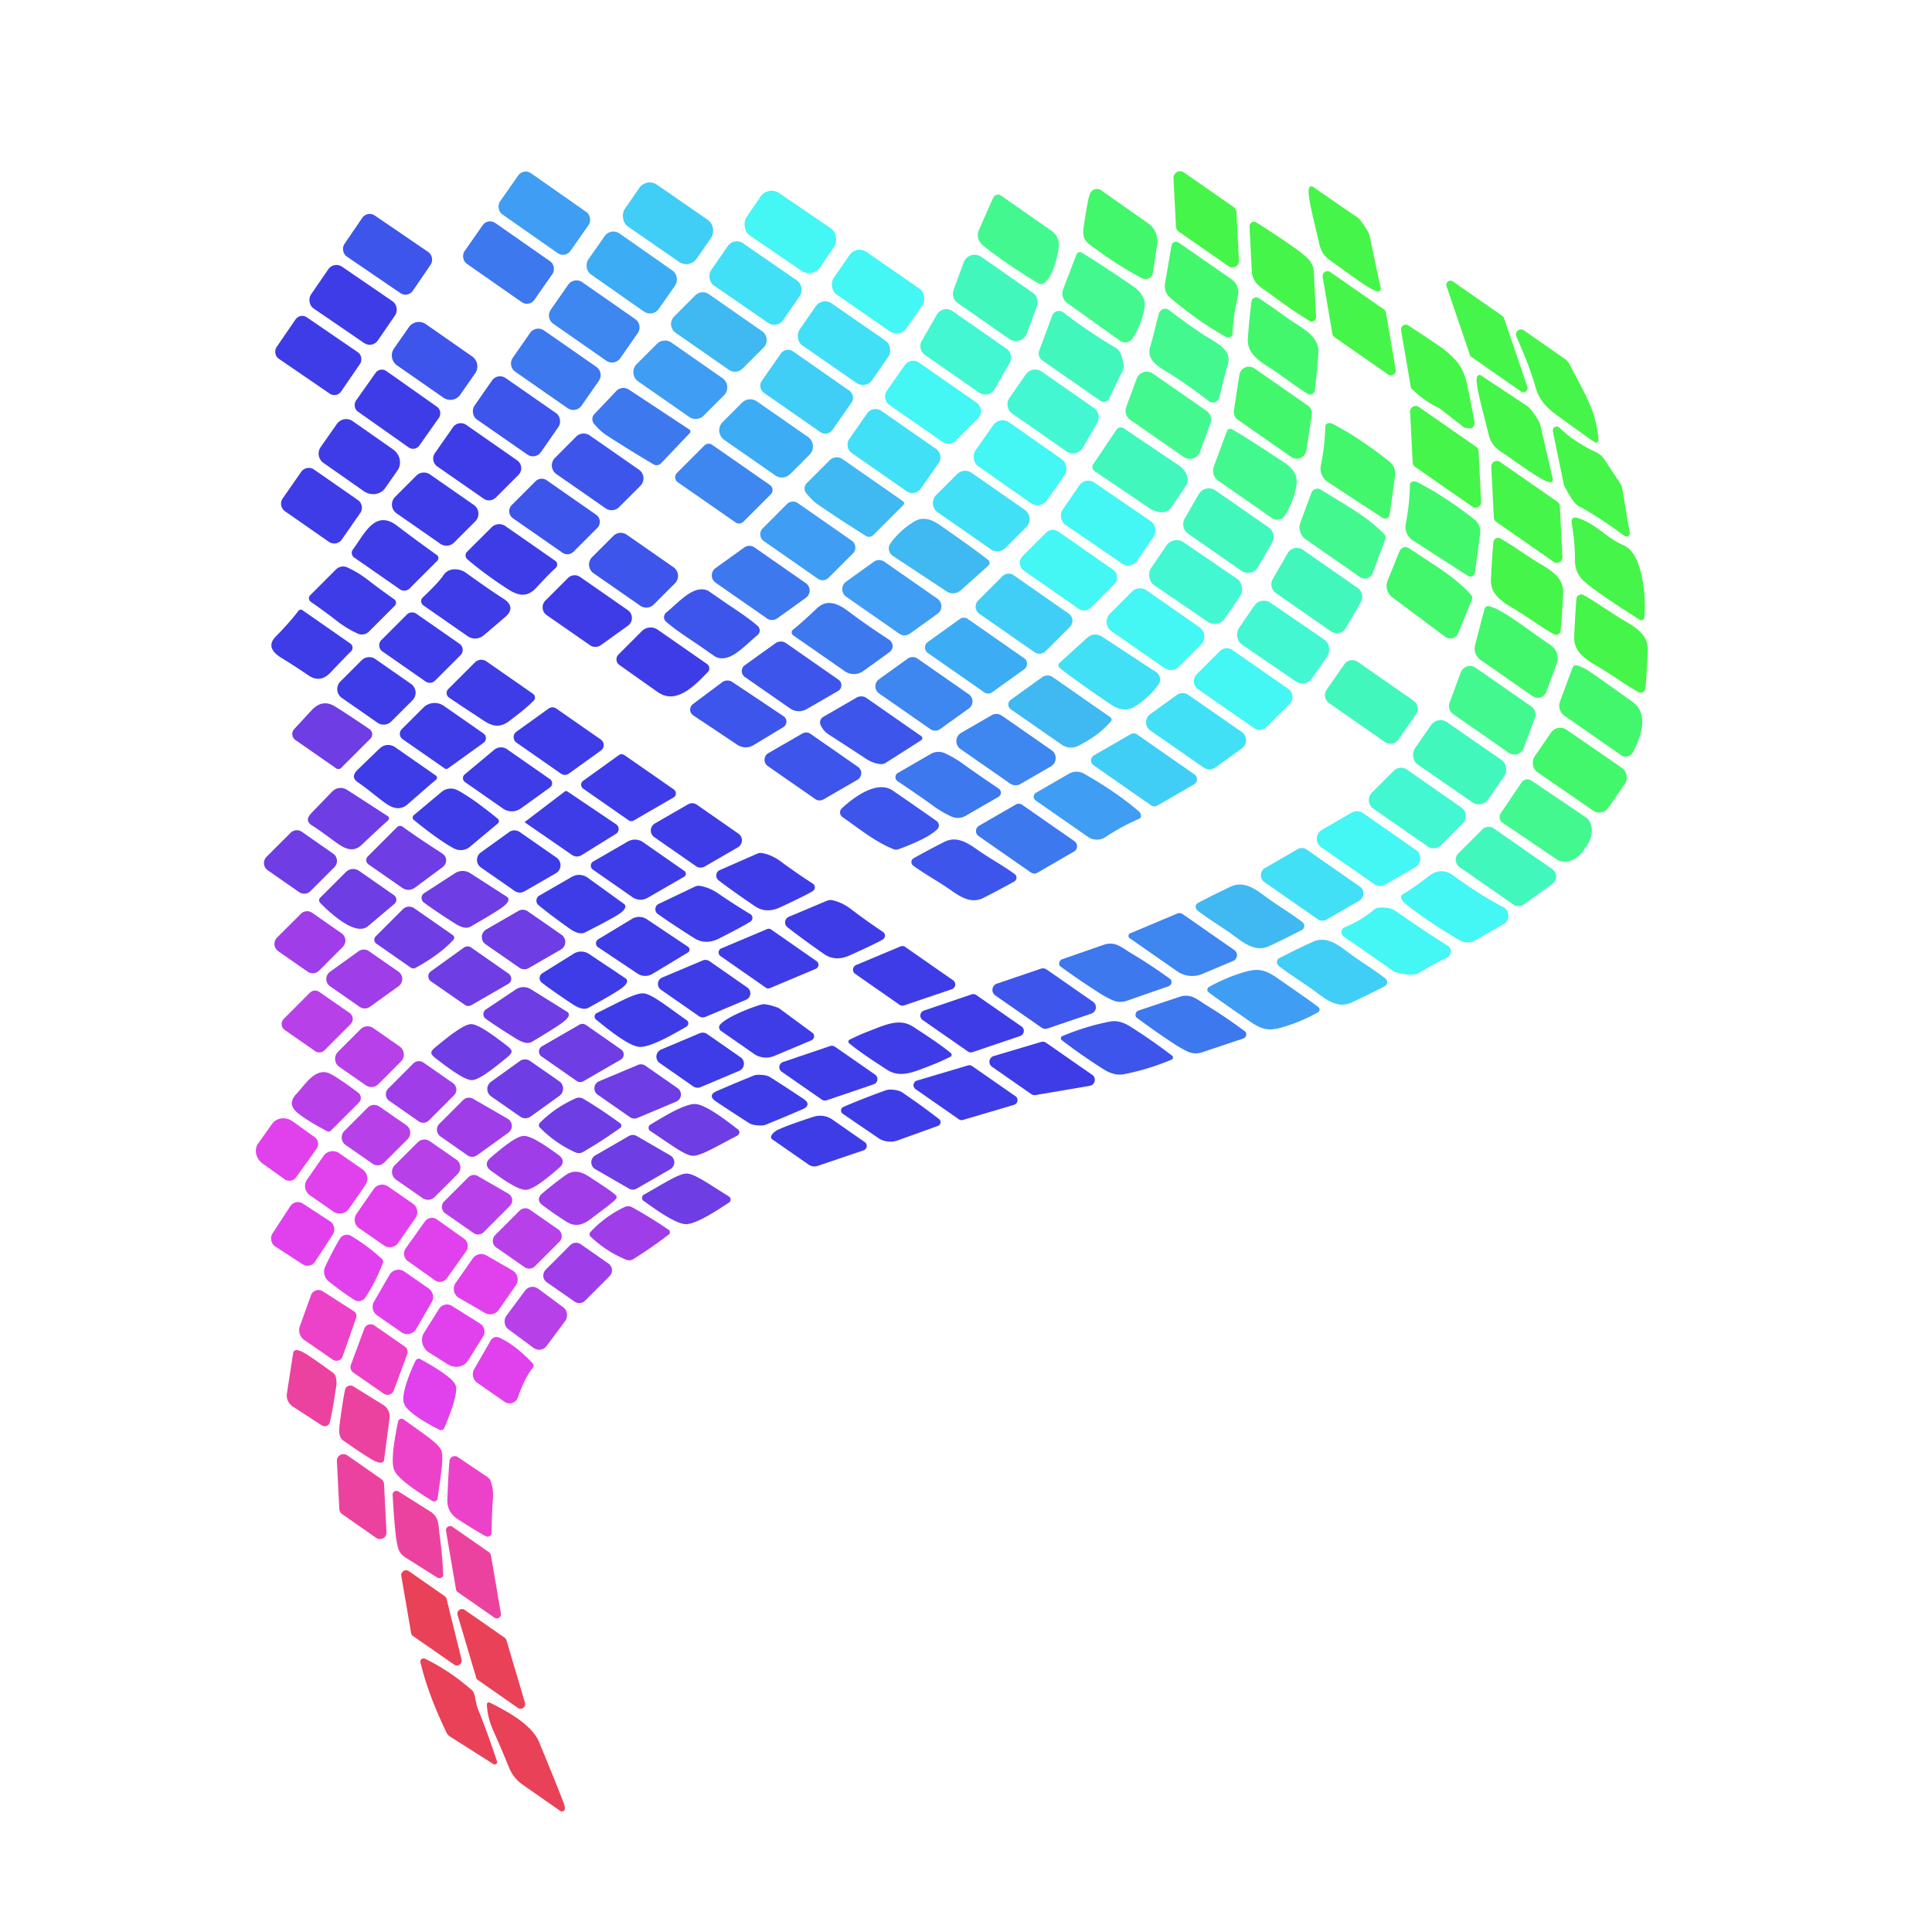 <svg width="400" height="400" xmlns="http://www.w3.org/2000/svg" version="1.1">

 <g>
  <title>Layer 1</title>
  <rect id="svg_269" transform="rotate(35 112.7 44.14)" rx="1.89" height="10.38" width="17.82" y="38.95" x="103.79" fill="#3f9df3"/>
  <path id="svg_270" d="m243.47,46.9l-0.51,-10.01a1.37,1.37 0 0 1 2.15,-1.19l10.3,7.17a1.37,1.37 0 0 1 0.58,1.05l0.52,10.01a1.37,1.37 0 0 1 -2.15,1.19l-10.31,-7.17a1.37,1.37 0 0 1 -0.58,-1.05z" fill="#45f549"/>
  <rect id="svg_271" transform="rotate(34.7 138.3 46.23)" rx="2.62" height="10.54" width="18.1" y="40.96" x="129.25" fill="#40cef6"/>
  <path id="svg_272" d="m273.95,52.46q-0.55,-0.82 -0.81,-1.96c-1.14,-5.11 -2.71,-10.69 -2.05,-11.68a0.53,0.53 0 0 1 0.75,-0.14q4.96,3.44 9.23,6.35q0.45,0.31 1.4,1.73q0.95,1.42 1.07,1.97q1.06,5.05 2.33,10.96a0.53,0.53 0 0 1 -0.41,0.63c-1.17,0.23 -5.72,-3.35 -10,-6.36q-0.96,-0.67 -1.51,-1.5z" fill="#45f549"/>
  <rect id="svg_273" transform="rotate(34.3 163.63 48.02)" rx="2.75" height="10.68" width="18.44" y="42.68" x="154.41" fill="#44f6f4"/>
  <path id="svg_274" d="m225.71,40.02a1.54,1.53 29.6 0 1 2.28,-0.62l9.71,6.83a4.56,4.56 0 0 1 1.88,4.42l-0.89,5.81a1.55,1.54 -72 0 1 -2.23,1.14q-5.17,-2.67 -10.86,-6.97c-1.77,-1.35 -1.35,-2.82 -1.07,-4.72q0.71,-4.86 1.18,-5.89z" fill="#42f76c"/>
  <path id="svg_275" d="m215.94,58.71a0.97,0.95 46.5 0 1 -0.91,-0.03q-6.23,-3.69 -11.31,-7.69q-1.88,-1.48 -1,-3.47q1.61,-3.71 2.91,-6.58a1.08,1.08 0 0 1 1.61,-0.45l10.47,7.29a3.56,3.55 20.7 0 1 1.5,3.3c-0.18,1.65 -1.22,6.63 -3.27,7.63z" fill="#44f890"/>
  <rect id="svg_276" transform="rotate(34.3 80.24 52.65)" rx="1.84" height="10.28" width="17.16" y="47.51" x="71.66" fill="#3d55eb"/>
  <rect id="svg_277" transform="rotate(34.9 105.28 54.36)" rx="1.85" height="10.3" width="17.62" y="49.21" x="96.47" fill="#3d78ef"/>
  <path id="svg_278" d="m268.66,51.77q1.79,1.37 2.36,2.03a4.1,4.09 -66.8 0 1 0.98,2.45l0.49,9.31a0.97,0.96 2.7 0 1 -1.11,1.01q-0.08,-0.02 -0.4,-0.21q-4.42,-2.76 -8.37,-5.78q-1.88,-1.24 -2.45,-1.9a4.1,4.09 -66.8 0 1 -0.98,-2.45l-0.48,-9.31a0.97,0.96 2.7 0 1 1.1,-1.01q0.08,0.02 0.4,0.21q4.42,2.76 8.46,5.65z" fill="#45f549"/>
  <rect id="svg_279" transform="rotate(35 130.79 56.42)" rx="2.18" height="10.34" width="17.82" y="51.25" x="121.88" fill="#3cacf4"/>
  <rect id="svg_280" transform="rotate(34.6 156.42 58.6)" rx="2.25" height="10.62" width="18.14" y="53.29" x="147.35" fill="#41e0f6"/>
  <path id="svg_281" d="m254.7,69.77q-0.54,0.18 -1.03,-0.1q-5.52,-3.08 -11.41,-8.04a3.11,3.11 0 0 1 -1.06,-2.9l1.35,-7.9a0.95,0.95 0 0 1 1.47,-0.62l10.94,7.61a3.31,3.31 0 0 1 1.33,3.5q-0.9,3.73 -1.13,7.88q-0.03,0.44 -0.46,0.57z" fill="#42f76c"/>
  <rect id="svg_282" transform="rotate(34.7 181.79 60.37)" rx="2.46" height="10.76" width="18.32" y="54.99" x="172.63" fill="#44f6f4"/>
  <path id="svg_283" d="m222.88,52.65a0.72,0.72 0 0 1 1.03,-0.36q2.88,1.66 10.56,6.89q2.94,2 2.49,4.59q-0.6,3.41 -2.47,6.28a1.84,1.84 0 0 1 -2.61,0.49l-10.92,-7.79a2.45,2.45 0 0 1 -0.85,-2.87l2.77,-7.23z" fill="#44f890"/>
  <path id="svg_284" d="m197.44,59.97l2.09,-5.65a2.4,2.4 0 0 1 3.63,-1.14l10.64,7.41a2.4,2.4 0 0 1 0.88,2.8l-2.09,5.65a2.4,2.4 0 0 1 -3.63,1.14l-10.64,-7.41a2.4,2.4 0 0 1 -0.88,-2.8z" fill="#42f7bb"/>
  <rect id="svg_285" transform="rotate(34.4 73.1 63.12)" rx="2.04" height="10.46" width="16.8" y="57.89" x="64.7" fill="#3e3ce6"/>
  <path id="svg_286" d="m286.94,64.72l2.02,11.81a1.01,1.01 0 0 1 -1.57,1l-11.11,-7.74a1.01,1.01 0 0 1 -0.42,-0.66l-2.02,-11.81a1.01,1.01 0 0 1 1.57,-1l11.11,7.74a1.01,1.01 0 0 1 0.42,0.66z" fill="#45f549"/>
  <path id="svg_287" d="m132.04,68.97l-3.61,5.18a2.09,2.09 0 0 1 -2.91,0.53l-10.97,-7.65a2.09,2.09 0 0 1 -0.52,-2.91l3.61,-5.18a2.09,2.09 0 0 1 2.9,-0.52l10.98,7.65a2.09,2.09 0 0 1 0.52,2.9z" fill="#3e86f0"/>
  <path id="svg_288" d="m300.8,58.27l10.26,7.14a0.86,0.86 0 0 1 0.32,0.43l4.84,14.23a0.86,0.86 0 0 1 -1.31,0.98l-10.26,-7.14a0.86,0.86 0 0 1 -0.32,-0.43l-4.84,-14.23a0.86,0.86 0 0 1 1.31,-0.98z" fill="#45f549"/>
  <path id="svg_289" d="m158.09,71.96l-4.36,4.36a2.21,2.21 0 0 1 -2.83,0.25l-11.02,-7.67a2.21,2.21 0 0 1 -0.3,-3.38l4.36,-4.36a2.21,2.21 0 0 1 2.83,-0.25l11.02,7.67a2.21,2.21 0 0 1 0.3,3.38z" fill="#40b8f2"/>
  <path id="svg_290" d="m262.63,75.97c-2.35,-1.48 -4.48,-3.08 -4.28,-5.9q0.24,-3.4 0.74,-7.63a0.98,0.97 19 0 1 1.47,-0.72c2.67,1.62 5.21,3.72 8.13,5.55c2.34,1.5 4.47,3.1 4.27,5.92q-0.24,3.39 -0.74,7.63a0.98,0.97 19 0 1 -1.47,0.72c-2.67,-1.62 -5.22,-3.72 -8.12,-5.57z" fill="#42f76c"/>
  <rect id="svg_291" transform="rotate(34.7 174.74 71.04)" rx="2.34" height="10.62" width="18.3" y="65.73" x="165.59" fill="#41e0f6"/>
  <path id="svg_292" d="m209.05,75.15l-3.12,5.42a2.24,2.24 0 0 1 -3.22,0.72l-11.2,-7.79a2.24,2.24 0 0 1 -0.66,-2.96l3.13,-5.42a2.24,2.24 0 0 1 3.22,-0.72l11.19,7.79a2.24,2.24 0 0 1 0.66,2.96z" fill="#43f7d3"/>
  <path id="svg_293" d="m249.21,69.32c2.79,1.79 5.9,3.08 4.99,6.17c-0.79,2.68 -1.32,5.21 -1.81,6.89a1.34,1.33 -63.1 0 1 -2.09,0.69q-4.19,-3.21 -7.18,-5.12c-2.79,-1.8 -5.9,-3.08 -4.99,-6.18c0.8,-2.68 1.33,-5.21 1.82,-6.89a1.34,1.33 -63.1 0 1 2.09,-0.69q4.19,3.21 7.17,5.13z" fill="#44f890"/>
  <path id="svg_294" d="m217.85,65.35a1.49,1.48 28.6 0 1 2.29,-0.67q5.43,4.15 10.94,7.38q1.13,0.66 1.56,3.51a1.88,1.86 -36.6 0 1 -0.17,1.11l-2.86,5.86a1.2,1.19 -59.4 0 1 -1.76,0.46l-12.05,-8.38a1.75,1.75 0 0 1 -0.64,-2.03l2.69,-7.24z" fill="#42f7bb"/>
  <rect id="svg_295" transform="rotate(34.4 65.9 73.6)" rx="1.68" height="10.36" width="16.22" y="68.42" x="57.79" fill="#3e3ce6"/>
  <path id="svg_296" d="m81.57,72.16l3.09,-4.43a2.51,2.51 0 0 1 3.49,-0.63l9.61,6.7a2.51,2.51 0 0 1 0.62,3.49l-3.08,4.42a2.51,2.51 0 0 1 -3.49,0.63l-9.61,-6.69a2.51,2.51 0 0 1 -0.63,-3.49z" fill="#3d55eb"/>
  <path id="svg_297" d="m304.13,88.67l-0.67,-0.1a1.22,1.2 -20.7 0 1 -0.57,-0.25l-4.56,-3.57a2.89,2.87 -11.5 0 0 -0.38,-0.25q-3.15,-1.52 -5.65,-3.99a0.7,0.7 0 0 1 -0.21,-0.39l-2.01,-11.75a0.99,0.99 0 0 1 1.52,-0.99q6.49,4.29 7.03,4.72c3.35,2.65 4.45,4.15 5.28,8.25q1.22,6.01 1.38,7.18a1.02,1.01 -89.4 0 1 -1.16,1.14z" fill="#45f549"/>
  <path id="svg_298" d="m106.17,74.07l3.57,-5.13a2.08,2.08 0 0 1 2.9,-0.52l10.82,7.53a2.08,2.08 0 0 1 0.52,2.9l-3.57,5.13a2.08,2.08 0 0 1 -2.9,0.52l-10.82,-7.53a2.08,2.08 0 0 1 -0.52,-2.9z" fill="#3d78ef"/>
  <path id="svg_299" d="m330.29,91.61q-0.33,-0.09 -7.84,-5.57c-2.36,-1.72 -3.82,-3.25 -4.58,-6.03q-1.08,-3.91 -3.91,-10.33a1.04,1.04 0 0 1 1.55,-1.28l8.48,5.91a3.07,3 4.1 0 1 0.94,1.06c3.53,6.8 5.54,9.76 6.02,15.69a0.52,0.52 0 0 1 -0.66,0.55z" fill="#45f549"/>
  <path id="svg_300" d="m131.8,75.4l4.22,-4.21a2.33,2.33 0 0 1 2.98,-0.27l10.58,7.37a2.33,2.33 0 0 1 0.31,3.56l-4.21,4.21a2.33,2.33 0 0 1 -2.98,0.27l-10.58,-7.37a2.33,2.33 0 0 1 -0.32,-3.56z" fill="#3f9df3"/>
  <path id="svg_301" d="m157.73,78.83l3.93,-5.63a1.81,1.81 0 0 1 2.52,-0.46l11.64,8.12a1.81,1.81 0 0 1 0.46,2.52l-3.93,5.63a1.81,1.81 0 0 1 -2.51,0.45l-11.65,-8.11a1.81,1.81 0 0 1 -0.46,-2.52z" fill="#40cef6"/>
  <path id="svg_302" d="m183.63,80.89l3.68,-5.28a2.13,2.13 0 0 1 2.97,-0.53l11.91,8.29a2.13,2.13 0 0 1 0.29,3.25l-4.63,4.63a2.13,2.13 0 0 1 -2.72,0.24l-10.97,-7.63a2.13,2.13 0 0 1 -0.53,-2.97z" fill="#44f6f4"/>
  <path id="svg_303" d="m255.47,84.98l1.13,-7.36a2,2 0 0 1 3.12,-1.34l11.04,7.68a2,2 0 0 1 0.83,1.94l-1.13,7.37a2,2 0 0 1 -3.12,1.34l-11.04,-7.69a2,2 0 0 1 -0.83,-1.94z" fill="#42f76c"/>
  <path id="svg_304" d="m209.01,82.36l3.37,-4.84a2.36,2.36 0 0 1 3.29,-0.59l10.79,7.51a2.36,2.36 0 0 1 0.7,3.12l-2.97,5.13a2.36,2.36 0 0 1 -3.39,0.76l-11.2,-7.8a2.36,2.36 0 0 1 -0.59,-3.29z" fill="#43f7d3"/>
  <rect id="svg_305" transform="rotate(35.2 82.29 84.72)" rx="1.58" height="10.26" width="16.08" y="79.59" x="74.25" fill="#3e3ce6"/>
  <path id="svg_306" d="m233.16,84.29l2.18,-5.89a2.23,2.23 0 0 1 3.36,-1.05l11.09,7.71a2.23,2.23 0 0 1 0.82,2.61l-2.18,5.89a2.23,2.23 0 0 1 -3.36,1.05l-11.09,-7.71a2.23,2.23 0 0 1 -0.82,-2.61z" fill="#44f890"/>
  <path id="svg_307" d="m317.76,85.89q1,1.44 1.12,2q1.19,5.2 2.61,11.27a0.55,0.54 -12.9 0 1 -0.42,0.66c-1.2,0.26 -5.96,-3.36 -10.43,-6.39q-1,-0.68 -1.59,-1.52q-0.58,-0.84 -0.86,-2.01c-1.27,-5.25 -2.99,-10.98 -2.33,-12.01a0.55,0.54 -56.6 0 1 0.77,-0.16q5.19,3.45 9.64,6.39q0.48,0.31 1.49,1.77z" fill="#45f549"/>
  <rect id="svg_308" transform="rotate(34.8 106.93 86.19)" rx="2.01" height="10.44" width="16.78" y="80.97" x="98.54" fill="#3d55eb"/>
  <path id="svg_309" d="m142.82,89.66l-5.96,6.26a1.27,1.26 -52.8 0 1 -1.56,0.22q-5.5,-3.27 -9.84,-6.1q-1.18,-0.77 -2.47,-2.29a1.52,1.51 46.8 0 1 0.06,-2.01l4.54,-4.78a2.05,2.05 0 0 1 2.61,-0.3l12.53,8.27a0.48,0.48 0 0 1 0.09,0.73z" fill="#3d78ef"/>
  <path id="svg_310" d="m149.62,87.38l4,-4a2.41,2.41 0 0 1 3.08,-0.28l10.58,7.36a2.41,2.41 0 0 1 0.33,3.68l-4.01,4.01a2.41,2.41 0 0 1 -3.09,0.28l-10.57,-7.36a2.41,2.41 0 0 1 -0.32,-3.69z" fill="#3cacf4"/>
  <path id="svg_311" d="m306.12,93.39l0.53,10.52a1.15,1.15 0 0 1 -1.8,1l-11.88,-8.26a1.15,1.15 0 0 1 -0.49,-0.88l-0.53,-10.52a1.15,1.15 0 0 1 1.8,-1l11.88,8.26a1.15,1.15 0 0 1 0.49,0.88z" fill="#45f549"/>
  <path id="svg_312" d="m175.86,90.86l3.66,-5.26a2.13,2.13 0 0 1 2.97,-0.53l11.3,7.86a2.13,2.13 0 0 1 0.53,2.97l-3.67,5.26a2.13,2.13 0 0 1 -2.97,0.53l-11.29,-7.86a2.13,2.13 0 0 1 -0.53,-2.97z" fill="#41e0f6"/>
  <path id="svg_313" d="m69.75,87.77a2.35,2.35 0 0 1 3.27,-0.58l8.33,5.83a3.28,3.04 35 0 1 0.95,4.38l-2.57,3.67a3.28,3.04 35 0 1 -4.43,0.61l-8.33,-5.84a2.35,2.35 0 0 1 -0.58,-3.27l3.36,-4.8z" fill="#3e3ce6"/>
  <rect id="svg_314" transform="rotate(35 211.19 95.81)" rx="2.36" height="11.12" width="18.04" y="90.25" x="202.17" fill="#44f6f4"/>
  <path id="svg_315" d="m90.04,93.82l3.74,-5.36a1.98,1.98 0 0 1 2.75,-0.49l10.54,7.34a1.98,1.98 0 0 1 0.27,3.02l-4.69,4.69a1.98,1.98 0 0 1 -2.53,0.22l-9.58,-6.66a1.98,1.98 0 0 1 -0.5,-2.76z" fill="#3e3ce6"/>
  <path id="svg_316" d="m274.85,87.67q0.54,-0.19 1.05,0.08q5.68,2.96 11.79,7.83a3.16,3.16 0 0 1 1.15,2.91l-1.13,8.04a0.96,0.96 0 0 1 -1.48,0.68l-11.31,-7.41a3.36,3.36 0 0 1 -1.45,-3.51q0.81,-3.81 0.92,-8.02q0.02,-0.45 0.46,-0.6z" fill="#42f76c"/>
  <path id="svg_317" d="m231.17,88.94a1.06,1.06 0 0 1 1.47,-0.28l11.42,7.7a3.57,2.58 34 0 1 1.52,4.13l-3.12,4.63a3.57,2.58 34 0 1 -4.41,0.14l-11.41,-7.7a1.06,1.06 0 0 1 -0.29,-1.47l4.82,-7.15z" fill="#42f7bb"/>
  <path id="svg_318" d="m337.42,110.26a0.69,0.69 0 0 1 -1.09,0.68q-5.81,-4.25 -9.57,-6.21q-0.95,-0.49 -2.75,-3.86a2.68,2.68 0 0 1 -0.27,-0.74l-2.24,-10.86a0.81,0.81 0 0 1 1.37,-0.73q2.85,2.85 7.64,5.12a3.95,3.85 -3.5 0 1 1.6,1.38l3.48,5.24a1.49,1.45 -66.9 0 1 0.22,0.57l1.61,9.41z" fill="#45f549"/>
  <path id="svg_319" d="m254.02,89.25a0.73,0.73 0 0 1 1.04,-0.38q2.94,1.65 10.79,6.86q3.01,1.99 2.58,4.62q-0.56,3.46 -2.42,6.4a1.87,1.86 33.6 0 1 -2.64,0.53l-11.17,-7.77a2.49,2.48 -62.3 0 1 -0.9,-2.9l2.72,-7.36z" fill="#44f890"/>
  <path id="svg_320" d="m114.89,94.81l4.4,-4.41a2.19,2.19 0 0 1 2.8,-0.25l10.2,7.09a2.19,2.19 0 0 1 0.3,3.34l-4.41,4.41a2.19,2.19 0 0 1 -2.8,0.25l-10.19,-7.09a2.19,2.19 0 0 1 -0.3,-3.34z" fill="#3d55eb"/>
  <path id="svg_321" d="m159.58,102.35l-5.68,5.67a1.27,1.27 0 0 1 -1.62,0.14l-11.94,-8.31a1.27,1.27 0 0 1 -0.18,-1.94l5.67,-5.67a1.27,1.27 0 0 1 1.62,-0.14l11.95,8.31a1.27,1.27 0 0 1 0.18,1.94z" fill="#3e86f0"/>
  <path id="svg_322" d="m187.05,104.54l-6.22,6.22a1.29,1.29 0 0 1 -1.6,0.18q-5.51,-3.47 -9.86,-6.46q-1.18,-0.81 -2.46,-2.39a1.55,1.54 48.3 0 1 0.11,-2.05l4.75,-4.75a2.08,2.08 0 0 1 2.66,-0.24l12.55,8.74a0.49,0.49 0 0 1 0.07,0.75z" fill="#40b8f2"/>
  <path id="svg_323" d="m309.28,107.15l-0.53,-10.51a1.16,1.16 0 0 1 1.82,-1.01l11.88,8.27a1.16,1.16 0 0 1 0.5,0.9l0.53,10.51a1.16,1.16 0 0 1 -1.82,1.01l-11.88,-8.27a1.16,1.16 0 0 1 -0.5,-0.9z" fill="#45f549"/>
  <path id="svg_324" d="m74.58,106.22l-3.81,5.48a1.92,1.92 0 0 1 -2.68,0.48l-9.08,-6.32a1.92,1.92 0 0 1 -0.47,-2.68l3.81,-5.48a1.92,1.92 0 0 1 2.68,-0.48l9.08,6.32a1.92,1.92 0 0 1 0.47,2.68z" fill="#3e3ce6"/>
  <path id="svg_325" d="m193.83,102.49l4.32,-4.32a2.36,2.36 0 0 1 3.02,-0.27l10.98,7.64a2.36,2.36 0 0 1 0.32,3.6l-4.31,4.32a2.36,2.36 0 0 1 -3.02,0.27l-10.98,-7.64a2.36,2.36 0 0 1 -0.33,-3.6z" fill="#41e0f6"/>
  <path id="svg_326" d="m98.4,107.94l-4.4,4.4a2.22,2.22 0 0 1 -2.83,0.25l-9.07,-6.31a2.22,2.22 0 0 1 -0.3,-3.4l4.4,-4.4a2.22,2.22 0 0 1 2.83,-0.25l9.07,6.31a2.22,2.22 0 0 1 0.3,3.4z" fill="#3e3ce6"/>
  <path id="svg_327" d="m105.96,104.56l4.92,-4.92a1.8,1.8 0 0 1 2.31,-0.2l10.22,7.12a1.8,1.8 0 0 1 0.25,2.75l-4.92,4.92a1.8,1.8 0 0 1 -2.3,0.2l-10.23,-7.12a1.8,1.8 0 0 1 -0.25,-2.75z" fill="#3d55eb"/>
  <path id="svg_328" d="m292.37,99.74q0.54,-0.2 1.05,0.07q5.71,2.93 11.86,7.76a3.16,3.16 0 0 1 1.18,2.9l-1.08,8.06a0.96,0.96 0 0 1 -1.47,0.69l-11.39,-7.33a3.37,3.37 0 0 1 -1.47,-3.51q0.78,-3.82 0.86,-8.04q0.02,-0.45 0.46,-0.6z" fill="#42f76c"/>
  <rect id="svg_329" transform="rotate(34.4 229.44 108.3)" rx="2.22" height="10.6" width="18.7" y="103" x="220.09" fill="#44f6f4"/>
  <path id="svg_330" d="m245.29,107.34l2.91,-5.04a2.4,2.4 0 0 1 3.44,-0.77l11.02,7.66a2.4,2.4 0 0 1 0.71,3.17l-2.91,5.04a2.4,2.4 0 0 1 -3.45,0.77l-11.01,-7.66a2.4,2.4 0 0 1 -0.71,-3.17z" fill="#42f7bb"/>
  <path id="svg_331" d="m271.5,102.06a1.35,1.34 -64 0 1 1.97,-0.68c6.16,3.82 9.66,5.66 13.11,9.19a1,1 0 0 1 0.23,1.05l-2.6,7.02a1.76,1.76 0 0 1 -2.66,0.83l-11.22,-7.81a2.98,2.98 0 0 1 -1.09,-3.49l2.26,-6.11z" fill="#44f890"/>
  <path id="svg_332" d="m157.91,109.39l5.04,-5.05a1.73,1.73 0 0 1 2.21,-0.19l11.19,7.79a1.73,1.73 0 0 1 0.24,2.64l-5.05,5.05a1.73,1.73 0 0 1 -2.21,0.19l-11.19,-7.79a1.73,1.73 0 0 1 -0.23,-2.64z" fill="#3f9df3"/>
  <path id="svg_333" d="m204.66,117.07l-5.72,5.14a2.44,2.43 -49.4 0 1 -2.97,0.23l-11.13,-7.36a1.83,1.83 0 0 1 -0.47,-2.6q2.01,-2.76 4.96,-4.53q2.24,-1.34 5.14,0.68q7.6,5.27 10.16,7.35a0.72,0.71 -46.7 0 1 0.03,1.09z" fill="#40b8f2"/>
  <path id="svg_334" d="m339.5,128.32q-7.82,-4.96 -10.59,-7.17c-1.75,-1.39 -2.86,-2.64 -2.84,-5.41q0.02,-3.48 -0.7,-7.68a0.8,0.8 0 0 1 1.01,-0.9c4,1.14 5.93,4.07 9.75,5.73a4.41,4.25 75.8 0 1 1,0.62c3.01,2.44 3.78,10.59 3.29,14.38a0.61,0.6 19.8 0 1 -0.92,0.43z" fill="#45f549"/>
  <path id="svg_335" d="m90.53,116.11l-5.73,5.73a1.58,1.57 40 0 1 -2.01,0.17l-9.46,-6.58a1.17,1.17 0 0 1 -0.27,-1.66c2.34,-3.11 4.55,-8.42 9.14,-4.93q3.94,3 8.23,6.06a0.8,0.79 -50 0 1 0.1,1.21z" fill="#3e3ce6"/>
  <path id="svg_336" d="m96.69,114.25l5.08,-5.07a2.23,2.23 0 0 1 2.86,-0.26l10.32,7.18a0.96,0.96 0 0 1 0.07,1.52q-1.06,0.91 -3.97,4.05c-1.9,2.06 -3.69,1.74 -5.96,0.27q-4.67,-3.02 -8.33,-6.14a1.06,1.06 0 0 1 -0.07,-1.55z" fill="#3e3ce6"/>
  <path id="svg_337" d="m211.73,115.14l4.86,-4.86a1.98,1.98 0 0 1 2.53,-0.22l11.31,7.88a1.98,1.98 0 0 1 0.27,3.02l-4.86,4.86a1.98,1.98 0 0 1 -2.53,0.22l-11.31,-7.88a1.98,1.98 0 0 1 -0.27,-3.02z" fill="#44f6f4"/>
  <path id="svg_338" d="m139.74,120.77l-4.39,4.39a2.18,2.18 0 0 1 -2.79,0.25l-9.67,-6.73a2.18,2.18 0 0 1 -0.3,-3.33l4.39,-4.39a2.18,2.18 0 0 1 2.79,-0.25l9.67,6.73a2.18,2.18 0 0 1 0.3,3.33z" fill="#3d55eb"/>
  <path id="svg_339" d="m313.22,125.9c-2.44,-1.43 -4.65,-2.98 -4.54,-5.85q0.14,-3.46 0.5,-7.78a0.99,0.99 0 0 1 1.47,-0.78c2.77,1.56 5.42,3.6 8.44,5.37c2.43,1.44 4.65,3 4.54,5.87q-0.14,3.46 -0.5,7.78a0.99,0.99 0 0 1 -1.47,0.78c-2.77,-1.56 -5.42,-3.61 -8.44,-5.39z" fill="#45f549"/>
  <rect id="svg_340" transform="rotate(34.3 247.54 120.5)" rx="2.53" height="10.78" width="18.5" y="115.11" x="238.29" fill="#43f7d3"/>
  <path id="svg_341" d="m148.14,117.62l5.93,-4.26a1.85,1.85 0 0 1 2.14,-0.02l10.63,7.4a1.85,1.85 0 0 1 0.02,3.02l-5.93,4.26a1.85,1.85 0 0 1 -2.14,0.02l-10.63,-7.4a1.85,1.85 0 0 1 -0.02,-3.02z" fill="#3d78ef"/>
  <path id="svg_342" d="m289.75,114.13a1.34,1.34 0 0 1 1.99,-0.61c6.03,4.01 9.46,5.96 12.79,9.6a1,1 0 0 1 0.2,1.06l-2.83,6.92a1.76,1.76 0 0 1 -2.68,0.74l-10.95,-8.16a2.98,2.98 0 0 1 -0.97,-3.52l2.45,-6.03z" fill="#42f76c"/>
  <path id="svg_343" d="m263.51,119.89l3.08,-5.35a2.2,2.2 0 0 1 3.17,-0.7l11.34,7.9a2.2,2.2 0 0 1 0.65,2.9l-3.08,5.35a2.2,2.2 0 0 1 -3.17,0.7l-11.34,-7.9a2.2,2.2 0 0 1 -0.65,-2.9z" fill="#42f7bb"/>
  <path id="svg_344" d="m175.17,120.43l5.72,-4.11a1.91,1.91 0 0 1 2.21,-0.02l10.98,7.65a1.91,1.91 0 0 1 0.03,3.12l-5.72,4.11a1.91,1.91 0 0 1 -2.21,0.02l-10.98,-7.65a1.91,1.91 0 0 1 -0.03,-3.12z" fill="#3f9df3"/>
  <path id="svg_345" d="m76.17,120.07q2.34,1.82 5.44,3.99a0.89,0.88 -49.9 0 1 0.12,1.36l-5.33,5.33a2.09,2.08 34.5 0 1 -2.34,0.43q-2.29,-1.05 -4.28,-2.6q-2.33,-1.82 -5.44,-3.99a0.89,0.88 -49.9 0 1 -0.11,-1.36l5.33,-5.33a2.09,2.08 34.5 0 1 2.34,-0.43q2.29,1.05 4.27,2.6z" fill="#3e3ce6"/>
  <path id="svg_346" d="m87.52,123.71q3.36,-3.19 4.3,-4.64c1.1,-1.67 3.4,-1.38 4.62,-0.5q5.32,3.83 7.77,5.36c1.72,1.07 1.99,2.42 0.45,3.75q-3.09,2.68 -4.56,3.9a2.73,2.72 -47.2 0 1 -3.29,0.13l-9.17,-6.38a1.05,1.05 0 0 1 -0.12,-1.62z" fill="#3e3ce6"/>
  <path id="svg_347" d="m221.52,129.79l-5.03,5.03a1.8,1.8 0 0 1 -2.31,0.21l-11.41,-7.95a1.8,1.8 0 0 1 -0.25,-2.75l5.03,-5.03a1.8,1.8 0 0 1 2.31,-0.21l11.41,7.95a1.8,1.8 0 0 1 0.25,2.75z" fill="#40cef6"/>
  <path id="svg_348" d="m112.92,124.34l4.67,-4.67a1.97,1.97 0 0 1 2.51,-0.22l9.88,6.87a1.97,1.97 0 0 1 0.03,3.22l-5.6,4.03a1.97,1.97 0 0 1 -2.27,0.01l-8.96,-6.23a1.97,1.97 0 0 1 -0.26,-3.01z" fill="#3e3ce6"/>
  <path id="svg_349" d="m144.52,133.48c-2.26,-1.56 -4.45,-2.89 -6.62,-4.77a1.24,1.24 0 0 1 0.03,-1.89c2.64,-2.14 5.49,-5.6 8.34,-4.65a2.11,2.07 70.6 0 1 0.5,0.25q0.02,0.01 3.48,2.4c2.26,1.56 4.45,2.9 6.62,4.78a1.24,1.24 0 0 1 -0.03,1.89c-2.64,2.14 -5.49,5.6 -8.34,4.65a2.11,2.07 70.6 0 1 -0.51,-0.25q-0.01,-0.01 -3.47,-2.41z" fill="#3d55eb"/>
  <path id="svg_350" d="m248.64,133.46l-4.56,4.56a2.37,2.37 0 0 1 -3.03,0.27l-10.93,-7.61a2.37,2.37 0 0 1 -0.32,-3.62l4.55,-4.56a2.37,2.37 0 0 1 3.03,-0.27l10.93,7.61a2.37,2.37 0 0 1 0.33,3.62z" fill="#44f6f4"/>
  <path id="svg_351" d="m336.49,128.62c2.49,1.44 4.75,3.01 4.65,5.93q-0.11,3.52 -0.45,7.92a1.01,1.01 0 0 1 -1.5,0.8c-2.83,-1.57 -5.53,-3.63 -8.62,-5.42c-2.48,-1.44 -4.75,-3.01 -4.65,-5.93q0.12,-3.52 0.46,-7.92a1.01,1.01 0 0 1 1.49,-0.8c2.83,1.57 5.54,3.63 8.62,5.42z" fill="#45f549"/>
  <rect id="svg_352" transform="rotate(34.4 265.66 132.94)" rx="2.41" height="10.48" width="18.38" y="127.7" x="256.47" fill="#43f7d3"/>
  <path id="svg_353" d="m164.23,131.54a0.74,0.73 43.3 0 1 -0.04,-1.18q2.16,-1.74 4.9,-4.38c2.05,-1.97 4.28,-1.15 6.62,0.63q3.35,2.55 8.39,5.85a1.56,1.55 43.7 0 1 0.06,2.56l-5.44,3.92a3.32,3.32 0 0 1 -3.82,0.03l-10.67,-7.43z" fill="#3d78ef"/>
  <path id="svg_354" d="m308.34,125.51c2.84,0.77 6.86,4.05 12.79,8.13a3.19,3.18 27.5 0 1 1.18,3.73l-2.17,5.86a1.89,1.88 -62.4 0 1 -2.84,0.9l-10.74,-7.48a2.91,2.9 -65.2 0 1 -1.15,-3.13l1.93,-7.44a0.81,0.81 0 0 1 1,-0.57z" fill="#42f76c"/>
  <path id="svg_355" d="m61.78,126.47a0.62,0.61 -54 0 1 0.84,-0.14l9.92,6.91a1.05,1.05 0 0 1 0.14,1.61q-1.31,1.29 -4.24,4.38q-2.14,2.26 -4.56,0.61q-2.79,-1.9 -5.66,-3.66c-1.86,-1.15 -2.88,-2.61 -1.13,-4.39q2.96,-3.02 4.69,-5.32z" fill="#3e3ce6"/>
  <path id="svg_356" d="m78.96,132.52l5.27,-5.28a1.54,1.54 0 0 1 1.97,-0.17l8.94,6.22a1.54,1.54 0 0 1 0.21,2.35l-5.28,5.28a1.54,1.54 0 0 1 -1.97,0.17l-8.93,-6.22a1.54,1.54 0 0 1 -0.21,-2.35z" fill="#3e3ce6"/>
  <path id="svg_357" d="m192.08,132.93l6.65,-4.78a1.39,1.39 0 0 1 1.61,-0.02l11.7,8.15a1.39,1.39 0 0 1 0.02,2.27l-6.65,4.78a1.39,1.39 0 0 1 -1.61,0.02l-11.7,-8.15a1.39,1.39 0 0 1 -0.02,-2.27z" fill="#3cacf4"/>
  <path id="svg_358" d="m128.22,137.66a1.41,1.41 0 0 1 -0.18,-2.14l4.84,-4.85a2.58,2.57 -50 0 1 3.3,-0.29l10.21,7.1a1.1,1.1 0 0 1 0.16,1.66c-2.58,2.66 -6.5,6.85 -10.32,4.18q-4.7,-3.3 -8.01,-5.66z" fill="#3e3ce6"/>
  <path id="svg_359" d="m219.38,137.23l5.74,-5.21a2.45,2.45 0 0 1 2.99,-0.24l11.24,7.36a1.85,1.84 34.5 0 1 0.49,2.61q-2.01,2.79 -4.97,4.58q-2.25,1.37 -5.18,-0.66q-7.67,-5.26 -10.27,-7.35a0.72,0.72 0 0 1 -0.04,-1.09z" fill="#41e0f6"/>
  <path id="svg_360" d="m173.5,143.07l-6.5,3.75a3.21,3.21 0 0 1 -3.43,-0.15l-9.36,-6.51a1.49,1.48 44.6 0 1 -0.02,-2.42l6.35,-4.56a1.91,1.9 44.4 0 1 2.2,-0.02l10.86,7.56a1.39,1.39 0 0 1 -0.1,2.35z" fill="#3d55eb"/>
  <path id="svg_361" d="m247.77,139.6l4.79,-4.79a2.03,2.03 0 0 1 2.6,-0.23l11.56,8.05a2.03,2.03 0 0 1 0.27,3.11l-4.78,4.78a2.03,2.03 0 0 1 -2.59,0.23l-11.57,-8.05a2.03,2.03 0 0 1 -0.28,-3.1z" fill="#44f6f4"/>
  <path id="svg_362" d="m70.47,141.1l4.39,-4.39a2.23,2.23 0 0 1 2.85,-0.26l7.38,5.14a2.23,2.23 0 0 1 0.3,3.41l-4.39,4.38a2.23,2.23 0 0 1 -2.85,0.25l-7.37,-5.13a2.23,2.23 0 0 1 -0.31,-3.4z" fill="#3e3ce6"/>
  <path id="svg_363" d="m200.6,146.67l-5.93,4.26a1.79,1.79 0 0 1 -2.07,0.02l-10.6,-7.39a1.79,1.79 0 0 1 -0.02,-2.92l5.92,-4.26a1.79,1.79 0 0 1 2.07,-0.02l10.6,7.38a1.79,1.79 0 0 1 0.03,2.93z" fill="#3e86f0"/>
  <path id="svg_364" d="m92.8,142.67l5.52,-5.52a1.88,1.87 39.9 0 1 2.4,-0.21l9.63,6.7a0.95,0.95 0 0 1 0.13,1.45q-1.63,1.63 -5.02,4.18c-1.91,1.43 -3.41,1.17 -5.23,-0.02q-5.42,-3.55 -7.27,-4.83a1.15,1.15 0 0 1 -0.16,-1.75z" fill="#3e3ce6"/>
  <path id="svg_365" d="m274.67,142.79l3.66,-5.26a2,2 0 0 1 2.78,-0.5l11.57,8.06a2,2 0 0 1 0.5,2.78l-3.67,5.26a2,2 0 0 1 -2.78,0.5l-11.56,-8.06a2,2 0 0 1 -0.5,-2.78z" fill="#42f7bb"/>
  <path id="svg_366" d="m326.49,137.77q1.25,0.34 2.52,1.19q2.39,1.61 9.02,6.38c3.53,2.54 1.58,7.56 0.03,10.44a1.67,1.66 -58.3 0 1 -2.41,0.58l-11.75,-8.18a2.52,2.51 -62.5 0 1 -0.92,-2.94l2.59,-7a0.76,0.76 0 0 1 0.92,-0.47z" fill="#42f76c"/>
  <path id="svg_367" d="m300.12,145.46l2.31,-6.24a2.05,2.05 0 0 1 3.09,-0.97l11.51,8.01a2.05,2.05 0 0 1 0.75,2.4l-2.31,6.23a2.05,2.05 0 0 1 -3.09,0.97l-11.51,-8a2.05,2.05 0 0 1 -0.75,-2.4z" fill="#44f890"/>
  <path id="svg_368" d="m229.91,148.51a0.55,0.55 0 0 1 0.11,0.8q-2.41,2.92 -6.81,5.12a3.33,3.33 0 0 1 -3.39,-0.25l-10.55,-7.33a1.2,1.2 0 0 1 -0.01,-1.96l6.5,-4.68a1.91,1.9 44.4 0 1 2.2,-0.02l11.95,8.32z" fill="#40b8f2"/>
  <path id="svg_369" d="m162.17,150.55l-6.19,3.74a3.1,3.09 46.3 0 1 -3.31,-0.08l-9.14,-6.1a1.43,1.43 0 0 1 -0.07,-2.33l6.04,-4.52a1.84,1.83 43.3 0 1 2.12,-0.06l10.6,7.08a1.34,1.34 0 0 1 -0.05,2.27z" fill="#3d55eb"/>
  <path id="svg_370" d="m257.1,154.96l-5.48,3.95a2.09,2.09 0 0 1 -2.41,0.01l-11.03,-7.66a2.09,2.09 0 0 1 -0.02,-3.42l5.48,-3.95a2.09,2.09 0 0 1 2.41,-0.01l11.03,7.66a2.09,2.09 0 0 1 0.02,3.42z" fill="#41e0f6"/>
  <path id="svg_371" d="m190.74,152.41a0.51,0.51 0 0 1 -0.02,0.85l-7.36,4.69a1.63,1.6 29 0 1 -0.9,0.25q-1.56,-0.05 -3.23,-1.15q-5.1,-3.34 -7.66,-4.99q-1.17,-0.75 -1.69,-2.02a1.31,1.3 -26.1 0 1 0.56,-1.62l6.89,-3.98a1.95,1.94 47.3 0 1 2.09,0.09l11.32,7.88z" fill="#3d55eb"/>
  <path id="svg_372" d="m70.63,158.99a0.8,0.8 0 0 1 -1.03,0.09l-8.45,-5.88a1.49,1.49 0 0 1 -0.24,-2.24q0.4,-0.44 3.61,-3.91q2.2,-2.36 4.74,-0.84q1.84,1.09 7.23,4.74a1.3,1.3 0 0 1 0.19,1.99l-6.05,6.05z" fill="#6e3de4"/>
  <path id="svg_373" d="m100.11,153.79l-7.36,5.3a0.6,0.6 0 0 1 -0.7,0l-8.68,-6.04a1.36,1.36 0 0 1 -0.19,-2.08l4.45,-4.45a3.34,3.33 39.9 0 1 4.26,-0.38l8.21,5.72a1.19,1.18 -45.5 0 1 0.01,1.93z" fill="#3e3ce6"/>
  <path id="svg_374" d="m106.92,151.49l6.65,-4.78a1.39,1.39 0 0 1 1.61,-0.01l9.22,6.42a1.39,1.39 0 0 1 0.02,2.27l-6.65,4.78a1.39,1.39 0 0 1 -1.61,0.02l-9.22,-6.43a1.39,1.39 0 0 1 -0.02,-2.27z" fill="#3e3ce6"/>
  <path id="svg_375" d="m198.99,151.73l6.32,-3.65a1.98,1.98 0 0 1 2.12,0.09l10.29,7.16a1.98,1.98 0 0 1 -0.14,3.34l-6.32,3.65a1.98,1.98 0 0 1 -2.12,-0.09l-10.29,-7.16a1.98,1.98 0 0 1 0.14,-3.34z" fill="#3e86f0"/>
  <rect id="svg_376" transform="rotate(34.7 302.2 157.81)" rx="2.36" height="10.66" width="18.48" y="152.48" x="292.96" fill="#42f7bb"/>
  <rect id="svg_377" transform="rotate(34.6 327.07 159.44)" rx="2.28" height="10.66" width="18.6" y="154.11" x="317.77" fill="#42f76c"/>
  <path id="svg_378" d="m235.41,152.05l11.89,8.28a1.22,1.22 0 0 1 -0.08,2.06l-7.6,4.39a1.22,1.22 0 0 1 -1.31,-0.05l-11.9,-8.29a1.22,1.22 0 0 1 0.09,-2.06l7.6,-4.38a1.22,1.22 0 0 1 1.31,0.05z" fill="#40cef6"/>
  <path id="svg_379" d="m159.08,155.93l7.03,-4.06a1.59,1.59 0 0 1 1.7,0.07l9.82,6.83a1.59,1.59 0 0 1 -0.11,2.68l-7.03,4.06a1.59,1.59 0 0 1 -1.7,-0.07l-9.82,-6.83a1.59,1.59 0 0 1 0.11,-2.68z" fill="#3d55eb"/>
  <path id="svg_380" d="m90.25,160.58a0.53,0.53 0 0 1 0.04,0.84q-2.82,2.39 -5.82,5.05q-1.83,1.63 -4.18,0.14c-1.65,-1.05 -3.76,-2.99 -6.21,-4.65q-1.55,-1.06 -0.12,-2.5q0.63,-0.64 4.67,-4.52a2.5,2.49 -49.7 0 1 3.15,-0.26l8.47,5.9z" fill="#3e3ce6"/>
  <path id="svg_381" d="m96.27,161.92a1,0.99 42.6 0 1 -0.07,-1.58l6.13,-5.11a2.18,2.18 0 0 1 2.64,-0.11l8.89,6.19a1.05,1.05 0 0 1 0.01,1.72l-6.02,4.34a3.22,3.22 0 0 1 -3.72,0.03l-7.86,-5.48z" fill="#3e3ce6"/>
  <path id="svg_382" d="m199.22,158.04q3.54,2.54 7.55,5.23a1.01,1.01 0 0 1 -0.05,1.71l-6.8,3.93a3.23,3.22 42.3 0 1 -2.95,0.14q-1.93,-0.89 -3.58,-2.08q-3.53,-2.54 -7.55,-5.23a1.01,1.01 0 0 1 0.05,-1.71l6.8,-3.93a3.23,3.22 42.3 0 1 2.96,-0.14q1.93,0.89 3.57,2.08z" fill="#3d78ef"/>
  <path id="svg_383" d="m129.27,156.33l10.24,7.12a0.99,0.99 0 0 1 -0.07,1.67l-8.24,4.76a0.99,0.99 0 0 1 -1.06,-0.05l-9.4,-6.55a0.99,0.99 0 0 1 -0.01,-1.62l7.4,-5.32a0.99,0.99 0 0 1 1.14,-0.01z" fill="#3e3ce6"/>
  <path id="svg_384" d="m284.03,164.11l4.52,-4.52a2.17,2.17 0 0 1 2.77,-0.24l11.23,7.83a2.17,2.17 0 0 1 0.3,3.31l-4.51,4.51a2.17,2.17 0 0 1 -2.77,0.24l-11.24,-7.82a2.17,2.17 0 0 1 -0.3,-3.31z" fill="#43f7d3"/>
  <path id="svg_385" d="m236.22,168.89q0.03,0.45 -0.37,0.63q-3.77,1.64 -6.92,3.76a3.28,3.28 0 0 1 -3.7,-0.03l-10.82,-7.53a0.94,0.93 -42.6 0 1 0.07,-1.58l6.86,-3.96a3.08,3.08 0 0 1 3.05,-0.02q6.63,3.75 11.38,7.81q0.43,0.36 0.45,0.92z" fill="#3f9df3"/>
  <path id="svg_386" d="m315.03,161.98a1.44,1.44 0 0 1 2,-0.39l11.2,7.56a4.6,3.57 -56 0 1 0.38,5.81l-0.77,1.14a4.6,3.57 -56 0 1 -5.53,1.82l-11.2,-7.56a1.44,1.44 0 0 1 -0.39,-2l4.31,-6.38z" fill="#44f890"/>
  <path id="svg_387" d="m194.05,171.69q-1.98,1.92 -8.03,4.14a1.43,1.42 -43.7 0 1 -1.03,-0.02c-3.82,-1.53 -7.09,-4.23 -10.57,-6.65a1.16,1.16 0 0 1 -0.13,-1.8c2.33,-2.17 7.25,-5.96 10.57,-3.67q5.33,3.66 9.06,6.3a1.11,1.11 0 0 1 0.13,1.7z" fill="#3d55eb"/>
  <path id="svg_388" d="m91.41,174.08q-2.23,-1.48 -5.73,-4.31a0.65,0.64 -45.6 0 1 -0.01,-1l5.77,-4.82a2.96,2.96 0 0 1 2.93,-0.5q0.77,0.29 2.95,1.73q2.23,1.49 5.73,4.32a0.65,0.64 -45.6 0 1 0.01,1l-5.77,4.82a2.96,2.96 0 0 1 -2.93,0.5q-0.77,-0.29 -2.95,-1.74z" fill="#3e3ce6"/>
  <path id="svg_389" d="m80.31,168.99a0.52,0.51 -49.9 0 1 0.07,0.82q-2.67,2.42 -5.51,5.12q-1.73,1.66 -4.07,0.28c-1.65,-0.96 -3.77,-2.79 -6.22,-4.32q-1.55,-0.98 -0.21,-2.44q0.6,-0.64 4.41,-4.57a2.44,2.43 -51.7 0 1 3.06,-0.36l8.47,5.47z" fill="#6e3de4"/>
  <path id="svg_390" d="m108.73,170.31a0.12,0.12 0 0 1 0,-0.2l8.19,-6.23a0.47,0.46 -46.3 0 1 0.55,-0.02l10.1,6.81a1.17,1.17 0 0 1 -0.04,1.97l-7.12,4.41a1.83,1.83 0 0 1 -2,-0.05l-9.68,-6.69z" fill="#3e3ce6"/>
  <path id="svg_391" d="m152.77,175.43l-6.88,3.98a1.68,1.68 0 0 1 -1.8,-0.08l-8.63,-6.01a1.68,1.68 0 0 1 0.12,-2.83l6.89,-3.97a1.68,1.68 0 0 1 1.79,0.08l8.63,6a1.68,1.68 0 0 1 -0.12,2.83z" fill="#3e3ce6"/>
  <path id="svg_392" d="m222.36,176.3l-7.58,4.39a1.27,1.27 0 0 1 -1.36,-0.06l-10.81,-7.53a1.27,1.27 0 0 1 0.09,-2.14l7.59,-4.38a1.27,1.27 0 0 1 1.36,0.06l10.8,7.52a1.27,1.27 0 0 1 -0.09,2.14z" fill="#3d78ef"/>
  <path id="svg_393" d="m273.7,171.8l6.18,-3.57a2.14,2.14 0 0 1 2.3,0.1l10.96,7.63a2.14,2.14 0 0 1 -0.16,3.61l-6.18,3.57a2.14,2.14 0 0 1 -2.3,-0.1l-10.96,-7.63a2.14,2.14 0 0 1 0.16,-3.61z" fill="#44f6f4"/>
  <path id="svg_394" d="m76.29,178.96a1.08,1.07 -50.2 0 1 -0.14,-1.65l6.05,-6.05a0.91,0.9 40.2 0 1 1.17,-0.09q3,2.19 7.88,5.33q0.76,0.49 0.94,0.87a1.69,1.69 0 0 1 -0.5,2.12l-5.79,4.3a2.23,2.23 0 0 1 -2.61,0.04l-7,-4.87z" fill="#6e3de4"/>
  <path id="svg_395" d="m301.94,176.67l4.94,-4.94a1.87,1.87 0 0 1 2.39,-0.22l12.11,8.43a1.87,1.87 0 0 1 0.03,3.05l-5.93,4.27a1.87,1.87 0 0 1 -2.16,0.01l-11.13,-7.74a1.87,1.87 0 0 1 -0.25,-2.86z" fill="#42f7bb"/>
  <path id="svg_396" d="m55.19,177.39l4.97,-4.96a1.83,1.83 0 0 1 2.34,-0.21l6.48,4.52a1.83,1.83 0 0 1 0.25,2.8l-4.96,4.96a1.83,1.83 0 0 1 -2.34,0.21l-6.49,-4.52a1.83,1.83 0 0 1 -0.25,-2.8z" fill="#6e3de4"/>
  <path id="svg_397" d="m99.55,176.49l5.85,-4.21a1.91,1.91 0 0 1 2.21,-0.02l7.62,5.31a1.91,1.91 0 0 1 -0.13,3.22l-6.5,3.75a1.91,1.91 0 0 1 -2.05,-0.08l-6.97,-4.85a1.91,1.91 0 0 1 -0.03,-3.12z" fill="#3e3ce6"/>
  <path id="svg_398" d="m196.87,184.31c-2.66,-1.87 -5.41,-3.33 -7.79,-5.08a0.92,0.92 0 0 1 0.09,-1.55q3.52,-1.96 6.4,-3.4c2.39,-1.2 4.56,0.08 6.71,1.59c2.66,1.88 5.41,3.34 7.79,5.09a0.92,0.92 0 0 1 -0.09,1.55q-3.53,1.96 -6.4,3.4c-2.39,1.2 -4.56,-0.08 -6.71,-1.6z" fill="#3d55eb"/>
  <path id="svg_399" d="m141.69,180.32a0.71,0.71 0 0 1 -0.05,1.2l-7.57,4.37a2.93,2.92 47.4 0 1 -3.12,-0.13l-8.2,-5.72a1,0.99 -42.7 0 1 0.07,-1.68l7.15,-4.13a2.96,2.93 -42.4 0 1 3.16,0.13l8.56,5.96z" fill="#3e3ce6"/>
  <path id="svg_400" d="m281.41,186.48l-6.75,3.9a1.74,1.74 0 0 1 -1.87,-0.08l-10.99,-7.66a1.74,1.74 0 0 1 0.12,-2.94l6.74,-3.89a1.74,1.74 0 0 1 1.87,0.08l11,7.66a1.74,1.74 0 0 1 -0.12,2.93z" fill="#41e0f6"/>
  <path id="svg_401" d="m168.63,184.06q-0.1,0.31 -0.58,0.57q-1.95,1.1 -6.57,3.24q-2.86,1.33 -5.22,-0.27q-4.59,-3.12 -7.48,-5.33a1.25,1.24 51.9 0 1 0.25,-2.13l7.73,-3.39a1.86,1.82 38.7 0 1 1.14,-0.11q1.95,0.4 3.71,1.69q3.24,2.4 6.63,4.59q0.63,0.4 0.39,1.14z" fill="#3e3ce6"/>
  <path id="svg_402" d="m74.34,180.3l7.23,5.04a1.14,1.14 0 0 1 0.09,1.8l-5.41,4.57a2.52,2.5 -71.8 0 1 -1.02,0.52c-2.71,0.65 -7.08,-3.39 -8.94,-5.3a0.77,0.76 -44.7 0 1 0.01,-1.08l5.3,-5.3a2.15,2.14 -50.1 0 1 2.74,-0.25z" fill="#6e3de4"/>
  <path id="svg_403" d="m105.25,186.06q0.22,0.77 -1.55,2q-1.63,1.12 -6.27,3.79q-1.15,0.67 -3.25,-0.66q-3.97,-2.52 -6.41,-4.32a1.18,1.18 0 0 1 0.05,-1.95l6.36,-4.12a2.93,2.92 -45.1 0 1 3.17,-0.02l7.64,4.92a0.6,0.6 0 0 1 0.26,0.36z" fill="#6e3de4"/>
  <path id="svg_404" d="m290.07,185.81a0.51,0.51 0 0 1 0.23,-0.57q2.34,-1.39 5.57,-3.88q2.51,-1.93 5.05,-0.07q5.52,4.03 10.43,6.59q0.88,0.46 0.93,1.82a1.7,1.69 74.1 0 1 -0.85,1.54l-5.95,3.44a3.26,3.25 45.1 0 1 -3.28,-0.01q-6.82,-4 -11.25,-7.59q-0.69,-0.56 -0.88,-1.27z" fill="#44f6f4"/>
  <path id="svg_405" d="m129.46,187.54q0.18,0.8 -1.7,1.96q-1.73,1.06 -6.63,3.55q-1.22,0.62 -3.3,-0.86q-3.93,-2.8 -6.33,-4.78a1.22,1.22 0 0 1 0.16,-1.99l6.74,-3.88a3,2.99 -42.1 0 1 3.25,0.16l7.56,5.46a0.62,0.62 0 0 1 0.25,0.38z" fill="#3e3ce6"/>
  <path id="svg_406" d="m155.73,190.35q-0.08,0.31 -0.55,0.58q-1.88,1.14 -6.34,3.39q-2.76,1.39 -5.13,-0.1q-4.6,-2.91 -7.51,-4.98a1.22,1.22 0 0 1 0.18,-2.1l7.48,-3.57a1.82,1.79 36.8 0 1 1.11,-0.15q1.93,0.33 3.69,1.54q3.26,2.24 6.65,4.28q0.64,0.38 0.42,1.11z" fill="#3e3ce6"/>
  <path id="svg_407" d="m255.87,194.02c-2.71,-2.02 -5.52,-3.62 -7.94,-5.51a0.96,0.95 50.1 0 1 0.14,-1.6q3.72,-1.93 6.75,-3.35c2.51,-1.16 4.73,0.23 6.91,1.86c2.71,2.03 5.52,3.63 7.94,5.52a0.96,0.95 50.1 0 1 -0.14,1.6q-3.72,1.93 -6.75,3.34c-2.51,1.17 -4.73,-0.22 -6.91,-1.86z" fill="#40b8f2"/>
  <path id="svg_408" d="m183.14,194.08q-0.1,0.31 -0.6,0.57q-1.99,1.08 -6.71,3.19q-2.92,1.3 -5.29,-0.36q-4.61,-3.23 -7.51,-5.51a1.27,1.26 52.7 0 1 0.29,-2.16l7.89,-3.32a1.88,1.85 39.5 0 1 1.16,-0.1q1.97,0.44 3.73,1.77q3.26,2.48 6.66,4.75q0.64,0.42 0.38,1.17z" fill="#3e3ce6"/>
  <path id="svg_409" d="m93.75,193.6a0.67,0.66 38.9 0 1 0.11,1q-2.86,3.08 -7.83,5.78a0.95,0.94 47.9 0 1 -0.99,-0.05l-7.12,-4.96a0.99,0.98 -50.1 0 1 -0.13,-1.51l5.6,-5.6a1.86,1.86 0 0 1 2.38,-0.21l7.98,5.55z" fill="#6e3de4"/>
  <path id="svg_410" d="m278.19,193.89a1.09,1.09 0 0 1 0.21,-1.9q3.35,-1.38 6.12,-3.67a1.79,1.78 22.7 0 1 0.96,-0.39q2.21,-0.2 3.51,0.71q5.91,4.15 10.73,7.15a1.4,1.4 0 0 1 -0.11,2.44q-3.82,1.94 -5.86,3.2q-1.28,0.79 -4.87,-0.14a0.47,0.39 -16.3 0 1 -0.16,-0.07l-10.53,-7.33z" fill="#44f6f4"/>
  <path id="svg_411" d="m100.67,192.44l6.66,-3.85a1.81,1.81 0 0 1 1.94,0.09l6.98,4.85a1.81,1.81 0 0 1 -0.13,3.06l-6.66,3.85a1.81,1.81 0 0 1 -1.94,-0.09l-6.98,-4.85a1.81,1.81 0 0 1 0.13,-3.06z" fill="#6e3de4"/>
  <path id="svg_412" d="m57.36,194.12l4.92,-4.92a1.85,1.85 0 0 1 2.36,-0.21l6.08,4.24a1.85,1.85 0 0 1 0.25,2.82l-4.91,4.91a1.85,1.85 0 0 1 -2.36,0.22l-6.08,-4.24a1.85,1.85 0 0 1 -0.26,-2.82z" fill="#9f3de9"/>
  <path id="svg_413" d="m234,193.23l9.75,-4.1a1.16,1.15 51 0 1 1.1,0.12l10.7,7.45a1.29,1.29 0 0 1 -0.24,2.25l-6.38,2.69a5.43,5.42 -38.9 0 1 -5.21,-0.55l-9.82,-6.84a0.58,0.58 0 0 1 0.1,-1.02z" fill="#3e86f0"/>
  <path id="svg_414" d="m142.45,196.02a0.7,0.7 0 0 1 -0.02,1.18l-7.36,4.44a2.88,2.88 0 0 1 -3.07,-0.06l-8.18,-5.47a0.98,0.98 0 0 1 0.04,-1.65l6.95,-4.2a2.91,2.89 -43.5 0 1 3.11,0.06l8.53,5.7z" fill="#3e3ce6"/>
  <path id="svg_415" d="m149.32,196.36l9.49,-4a0.91,0.91 0 0 1 0.87,0.1l9.39,6.54a0.91,0.91 0 0 1 -0.16,1.58l-9.5,4a0.91,0.91 0 0 1 -0.87,-0.1l-9.38,-6.54a0.91,0.91 0 0 1 0.16,-1.58z" fill="#3e3ce6"/>
  <path id="svg_416" d="m278.79,196.92c2.74,2.09 5.58,3.73 8.03,5.66a0.97,0.97 0 0 1 -0.15,1.63q-3.79,1.94 -6.88,3.36c-2.56,1.17 -4.8,-0.26 -7.01,-1.94c-2.74,-2.07 -5.59,-3.72 -8.03,-5.65a0.97,0.97 0 0 1 0.15,-1.63q3.79,-1.94 6.88,-3.35c2.56,-1.18 4.8,0.25 7.01,1.92z" fill="#40cef6"/>
  <path id="svg_417" d="m228,205.84q-4.11,-2.6 -8.24,-5.59q-0.3,-0.21 -0.34,-0.28a0.94,0.94 0 0 1 0.5,-1.37l8.62,-3a4.01,4 -45.4 0 1 2.58,-0.02q0.81,0.27 2.63,1.51q4.2,2.47 8.33,5.46q0.29,0.21 0.33,0.28a0.94,0.94 0 0 1 -0.5,1.37l-8.61,3a4.01,4 -45.4 0 1 -2.59,0.02q-0.81,-0.27 -2.71,-1.38z" fill="#3d78ef"/>
  <path id="svg_418" d="m89.2,201.11l6.87,-4.94a1.26,1.26 0 0 1 1.45,-0.01l7.79,5.43a1.26,1.26 0 0 1 -0.09,2.12l-7.63,4.4a1.26,1.26 0 0 1 -1.35,-0.06l-7.02,-4.88a1.26,1.26 0 0 1 -0.02,-2.06z" fill="#6e3de4"/>
  <path id="svg_419" d="m177.25,199.8l9.17,-3.85a1.05,1.05 0 0 1 1,0.11l9.9,6.89a1.05,1.05 0 0 1 -0.26,1.86l-9.88,3.35a1.05,1.05 0 0 1 -0.94,-0.13l-9.18,-6.4a1.05,1.05 0 0 1 0.19,-1.83z" fill="#3e3ce6"/>
  <path id="svg_420" d="m68.33,201.19l5.92,-4.25a1.85,1.85 0 0 1 2.13,-0.02l6.11,4.25a1.85,1.85 0 0 1 0.02,3.02l-5.92,4.25a1.85,1.85 0 0 1 -2.13,0.02l-6.11,-4.25a1.85,1.85 0 0 1 -0.02,-3.02z" fill="#9f3de9"/>
  <path id="svg_421" d="m129.82,202.95q0.2,0.78 -1.6,1.99q-1.66,1.1 -6.38,3.71q-1.17,0.65 -3.27,-0.72q-3.95,-2.61 -6.38,-4.47a1.19,1.19 0 0 1 0.09,-1.96l6.48,-4.04a2.95,2.94 -44.2 0 1 3.19,0.04l7.61,5.09a0.61,0.6 -80.6 0 1 0.26,0.36z" fill="#3e3ce6"/>
  <path id="svg_422" d="m137.11,202.38l8.38,-3.53a1.45,1.45 0 0 1 1.4,0.15l7.84,5.46a1.45,1.45 0 0 1 -0.27,2.53l-8.38,3.53a1.45,1.45 0 0 1 -1.4,-0.15l-7.84,-5.46a1.45,1.45 0 0 1 0.27,-2.53z" fill="#3e3ce6"/>
  <path id="svg_423" d="m225.96,209.85l-9.09,3.09a1.38,1.38 0 0 1 -1.23,-0.18l-9.58,-6.67a1.38,1.38 0 0 1 0.35,-2.44l9.08,-3.09a1.38,1.38 0 0 1 1.23,0.18l9.59,6.67a1.38,1.38 0 0 1 -0.35,2.44z" fill="#3d55eb"/>
  <path id="svg_424" d="m264.49,202.52q7.49,5.19 8.47,5.99a0.65,0.65 0 0 1 -0.09,1.08q-3.55,1.99 -7.38,3.1c-2.85,0.83 -4.26,0.48 -6.81,-1.28q-7.49,-5.19 -8.47,-5.99a0.65,0.65 0 0 1 0.1,-1.08q3.55,-1.99 7.38,-3.1c2.84,-0.83 4.26,-0.48 6.8,1.28z" fill="#3f9df3"/>
  <path id="svg_425" d="m117.75,209.88q0.22,0.75 -1.5,1.98q-1.58,1.13 -6.11,3.83q-1.13,0.68 -3.21,-0.6q-3.95,-2.43 -6.37,-4.17a1.17,1.17 0 0 1 0.02,-1.91l6.2,-4.15a2.88,2.87 -46 0 1 3.12,-0.06l7.59,4.73a0.59,0.59 0 0 1 0.26,0.35z" fill="#6e3de4"/>
  <path id="svg_426" d="m58.76,210.94l5.4,-5.41a1.52,1.52 0 0 1 1.94,-0.17l6.28,4.36a1.52,1.52 0 0 1 0.21,2.32l-5.41,5.41a1.52,1.52 0 0 1 -1.94,0.17l-6.27,-4.36a1.52,1.52 0 0 1 -0.21,-2.32z" fill="#b840e9"/>
  <path id="svg_427" d="m133.24,205.67c1.72,0.13 4.86,2.71 8.93,5.55a0.8,0.8 0 0 1 -0.08,1.36c-1.56,0.86 -7.25,4.36 -9.72,4.16c-2.48,-0.19 -7.55,-4.54 -8.96,-5.64a0.8,0.8 0 0 1 0.14,-1.35c4.46,-2.17 7.97,-4.22 9.69,-4.08z" fill="#3e3ce6"/>
  <path id="svg_428" d="m191.31,209.22l9.84,-3.34a1.11,1.11 0 0 1 0.99,0.14l9.35,6.5a1.11,1.11 0 0 1 -0.27,1.97l-9.85,3.34a1.11,1.11 0 0 1 -0.99,-0.14l-9.35,-6.5a1.11,1.11 0 0 1 0.28,-1.97z" fill="#3e3ce6"/>
  <path id="svg_429" d="m249.41,207.9q4.12,2.49 8.16,5.49q0.29,0.21 0.33,0.28a0.93,0.93 0 0 1 -0.51,1.35l-8.55,2.86a3.96,3.96 0 0 1 -2.56,-0.01q-0.79,-0.28 -2.66,-1.4q-4.03,-2.62 -8.08,-5.62q-0.28,-0.21 -0.32,-0.28a0.93,0.93 0 0 1 0.51,-1.35l8.55,-2.86a3.96,3.96 0 0 1 2.55,0.01q0.8,0.28 2.58,1.53z" fill="#3d78ef"/>
  <path id="svg_430" d="m149.09,212.14c1.6,-1.85 7.64,-3.96 8.66,-4.19q0.9,-0.2 3.38,0.71a0.85,0.64 -8 0 1 0.18,0.1l6.87,5.05a0.92,0.91 -38.3 0 1 -0.19,1.58l-7.68,3.23a4.41,4.39 50.9 0 1 -4.24,-0.45l-6.81,-4.74a0.88,0.88 0 0 1 -0.17,-1.29z" fill="#3e3ce6"/>
  <path id="svg_431" d="m228.55,221.42q-4.54,-2.86 -8.71,-6.06a0.49,0.49 0 0 1 0.11,-0.85q4.91,-2.05 9.87,-3.01q1.95,-0.37 4.12,0.99q4.54,2.86 8.71,6.06a0.49,0.49 0 0 1 -0.11,0.85q-4.91,2.05 -9.87,3.01q-1.95,0.37 -4.12,-0.99z" fill="#3d55eb"/>
  <path id="svg_432" d="m183.7,221.51q-5.76,-3.7 -7.9,-5.52a0.44,0.44 0 0 1 0.09,-0.73q2.17,-1.08 3.97,-1.76c3.41,-1.31 6.33,-2.75 9.12,-0.97q5.76,3.7 7.9,5.52a0.44,0.44 0 0 1 -0.09,0.73q-2.17,1.08 -3.97,1.77c-3.42,1.3 -6.34,2.75 -9.12,0.96z" fill="#3e3ce6"/>
  <path id="svg_433" d="m97.51,212.03c1.75,-0.03 5.87,3.3 7.38,4.42q1.03,0.76 1.04,1.24q0.01,0.48 -0.99,1.27c-1.48,1.17 -5.48,4.64 -7.23,4.67c-1.75,0.03 -5.88,-3.3 -7.39,-4.42q-1.02,-0.75 -1.03,-1.24q-0.01,-0.48 0.99,-1.27c1.47,-1.17 5.48,-4.64 7.23,-4.67z" fill="#6e3de4"/>
  <path id="svg_434" d="m112.2,216.63l7.76,-4.48a1.25,1.25 0 0 1 1.34,0.05l7.3,5.09a1.25,1.25 0 0 1 -0.08,2.1l-7.76,4.48a1.25,1.25 0 0 1 -1.34,-0.05l-7.3,-5.09a1.25,1.25 0 0 1 0.08,-2.1z" fill="#6e3de4"/>
  <path id="svg_435" d="m83.01,219.78l-4.67,4.68a2.05,2.05 0 0 1 -2.62,0.23l-5.46,-3.8a2.05,2.05 0 0 1 -0.28,-3.13l4.68,-4.68a2.05,2.05 0 0 1 2.62,-0.23l5.45,3.8a2.05,2.05 0 0 1 0.28,3.13z" fill="#b840e9"/>
  <path id="svg_436" d="m136.88,217.29l7.99,-3.37a1.61,1.61 0 0 1 1.55,0.17l6.92,4.82a1.61,1.61 0 0 1 -0.3,2.8l-7.99,3.37a1.61,1.61 0 0 1 -1.55,-0.17l-6.92,-4.82a1.61,1.61 0 0 1 0.3,-2.8z" fill="#3e3ce6"/>
  <path id="svg_437" d="m205.74,218.64l9.79,-2.91a1.25,1.25 0 0 1 1.07,0.17l9.55,6.65a1.25,1.25 0 0 1 -0.51,2.25l-11.21,1.92a1.25,1.25 0 0 1 -0.92,-0.2l-8.13,-5.66a1.25,1.25 0 0 1 0.36,-2.22z" fill="#3e3ce6"/>
  <path id="svg_438" d="m162.13,219.87l9.74,-3.3a1.14,1.14 0 0 1 1.01,0.15l8.29,5.76a1.14,1.14 0 0 1 -0.29,2.02l-9.72,3.3a1.14,1.14 0 0 1 -1.02,-0.14l-8.3,-5.77a1.14,1.14 0 0 1 0.29,-2.02z" fill="#3e3ce6"/>
  <path id="svg_439" d="m109.76,219.67l6.02,4.19a1.86,1.86 0 0 1 0.02,3.04l-5.94,4.27a1.86,1.86 0 0 1 -2.15,0.02l-6.02,-4.19a1.86,1.86 0 0 1 -0.02,-3.04l5.94,-4.27a1.86,1.86 0 0 1 2.15,-0.02z" fill="#6e3de4"/>
  <path id="svg_440" d="m87.68,220l6.09,4.24a1.66,1.66 0 0 1 0.23,2.53l-5.2,5.2a1.66,1.66 0 0 1 -2.12,0.19l-6.08,-4.24a1.66,1.66 0 0 1 -0.23,-2.53l5.19,-5.2a1.66,1.66 0 0 1 2.12,-0.19z" fill="#9f3de9"/>
  <path id="svg_441" d="m124.04,223.86l8.04,-3.38a1.6,1.6 0 0 1 1.53,0.16l6.68,4.65a1.6,1.6 0 0 1 -0.29,2.79l-8.04,3.38a1.6,1.6 0 0 1 -1.53,-0.16l-6.68,-4.65a1.6,1.6 0 0 1 0.29,-2.79z" fill="#6e3de4"/>
  <path id="svg_442" d="m189.84,223.72l10.58,-3.14a1,1 0 0 1 0.85,0.14l8.97,6.24a1,1 0 0 1 -0.28,1.78l-10.58,3.13a1,1 0 0 1 -0.85,-0.13l-8.97,-6.24a1,1 0 0 1 0.28,-1.78z" fill="#3e3ce6"/>
  <path id="svg_443" d="m67.76,234.22q-4.18,-2.19 -6.18,-3.84q-2.24,-1.84 -0.14,-3.98c1.64,-1.68 3.88,-5.63 6.95,-4.07q1.77,0.89 5.76,3.89a1.37,1.37 0 0 1 0.15,2.07l-5.82,5.82a0.61,0.61 0 0 1 -0.72,0.11z" fill="#b840e9"/>
  <path id="svg_444" d="m157.76,222.55q1.14,0.1 1.63,0.42q3.52,2.23 6.98,4.55q0.87,0.58 0.82,1.15q-0.05,0.57 -1.02,0.99q-3.82,1.65 -7.68,3.22q-0.54,0.22 -1.68,0.11q-1.14,-0.1 -1.64,-0.41q-3.51,-2.24 -6.97,-4.55q-0.88,-0.59 -0.83,-1.16q0.06,-0.57 1.02,-0.98q3.82,-1.66 7.68,-3.22q0.55,-0.22 1.69,-0.12z" fill="#3e3ce6"/>
  <path id="svg_445" d="m185.13,225.64q1.09,0.14 1.68,0.54q4.31,2.94 7.62,5.52a0.81,0.81 0 0 1 -0.23,1.4q-0.11,0.04 -8.41,3.03q-0.94,0.34 -2.02,0.2q-1.09,-0.13 -1.91,-0.7q-7.29,-4.97 -7.38,-5.04a0.81,0.81 0 0 1 0.13,-1.41q3.85,-1.67 8.75,-3.44q0.68,-0.24 1.77,-0.1z" fill="#3e3ce6"/>
  <path id="svg_446" d="m128.63,233.06q0,0.31 -0.13,0.4q-3.84,2.76 -7.79,5.05a1.74,1.72 41.8 0 1 -1.57,0.08q-4.24,-1.91 -7.49,-5.27q-0.07,-0.08 -0.06,-0.39q0,-0.28 0.07,-0.35q3.29,-3.33 7.55,-5.18a1.74,1.72 -41.1 0 1 1.57,0.1q3.92,2.33 7.72,5.14q0.13,0.09 0.13,0.42z" fill="#6e3de4"/>
  <path id="svg_447" d="m96.79,239.2l-5.59,-3.9a1.72,1.72 0 0 1 -0.24,-2.62l4.92,-4.92a1.72,1.72 0 0 1 2.07,-0.27l7.17,4.14a1.72,1.72 0 0 1 0.14,2.88l-6.48,4.67a1.72,1.72 0 0 1 -1.99,0.02z" fill="#9f3de9"/>
  <path id="svg_448" d="m143.97,228.58c2.39,0.12 7.39,4.2 8.78,5.22a0.78,0.77 -40.6 0 1 -0.1,1.32c-4.26,2.2 -7.59,4.26 -9.26,4.17c-1.66,-0.09 -4.76,-2.5 -8.76,-5.14a0.78,0.77 46.7 0 1 0.04,-1.32c1.49,-0.86 6.9,-4.38 9.3,-4.25z" fill="#6e3de4"/>
  <path id="svg_449" d="m84.38,235.87l-4.84,4.83a1.9,1.9 0 0 1 -2.43,0.22l-5.55,-3.86a1.9,1.9 0 0 1 -0.26,-2.91l4.84,-4.84a1.9,1.9 0 0 1 2.42,-0.21l5.56,3.86a1.9,1.9 0 0 1 0.26,2.91z" fill="#b840e9"/>
  <path id="svg_450" d="m159.7,235.13q0.44,-0.79 1.43,-1.25q2.1,-0.98 7.32,-2.67a4.43,4.41 -36.5 0 1 3.87,0.57l6.72,4.68a0.96,0.96 0 0 1 -0.24,1.7l-9.49,3.22a2.14,2.11 -36.6 0 1 -1.91,-0.27l-7.52,-5.23a0.59,0.58 31.9 0 1 -0.18,-0.75z" fill="#3e3ce6"/>
  <path id="svg_451" d="m61.32,243.74a1.73,1.73 0 0 1 -2.42,0.4l-4.53,-3.24a3.18,2.88 35.6 0 1 -0.9,-4.19l2.88,-4.04a3.18,2.88 35.6 0 1 4.27,-0.49l4.52,3.25a1.73,1.73 0 0 1 0.4,2.41l-4.22,5.9z" fill="#e141ec"/>
  <path id="svg_452" d="m138.79,242.07l-6.95,4.01a1.64,1.64 0 0 1 -1.64,0l-6.96,-4.02a1.64,1.64 0 0 1 0,-2.84l6.95,-4.02a1.64,1.64 0 0 1 1.64,0l6.96,4.03a1.64,1.64 0 0 1 0,2.84z" fill="#6e3de4"/>
  <path id="svg_453" d="m108.41,235.18c1.83,-0.08 5.71,2.88 7.25,3.96q0.82,0.58 0.85,1.29q0.03,0.71 -0.74,1.36c-1.45,1.21 -5.07,4.48 -6.89,4.56c-1.83,0.07 -5.71,-2.89 -7.25,-3.97q-0.82,-0.58 -0.85,-1.29q-0.03,-0.71 0.74,-1.36c1.45,-1.21 5.06,-4.48 6.89,-4.55z" fill="#9f3de9"/>
  <path id="svg_454" d="m88.99,236.28l5.48,3.8a1.96,1.96 0 0 1 0.27,3l-4.75,4.75a1.96,1.96 0 0 1 -2.51,0.22l-5.48,-3.81a1.96,1.96 0 0 1 -0.26,-3l4.75,-4.74a1.96,1.96 0 0 1 2.5,-0.22z" fill="#b840e9"/>
  <path id="svg_455" d="m63.58,244.21l3.39,-4.87a2.34,2.34 0 0 1 3.26,-0.59l4.83,3.36a2.34,2.34 0 0 1 0.58,3.26l-3.39,4.88a2.34,2.34 0 0 1 -3.26,0.58l-4.83,-3.36a2.34,2.34 0 0 1 -0.58,-3.26z" fill="#e141ec"/>
  <path id="svg_456" d="m127.67,247.84q0,0.11 -0.01,0.17c-0.15,0.52 -3.03,2.61 -5.62,4.55q-2.48,1.85 -4.73,0.41q-2.79,-1.78 -5.04,-3.49q-0.69,-0.52 -0.71,-1.15q-0.02,-0.62 0.64,-1.19q2.14,-1.84 4.82,-3.79q2.15,-1.57 4.74,0.13c2.71,1.77 5.71,3.68 5.88,4.2q0.03,0.05 0.03,0.16z" fill="#9f3de9"/>
  <path id="svg_457" d="m141.99,253.45c-2.35,-0.05 -7.36,-3.87 -8.74,-4.82a0.76,0.76 0 0 1 0.06,-1.29c4.08,-2.28 7.26,-4.4 8.89,-4.37c1.63,0.04 4.73,2.29 8.71,4.74a0.76,0.76 0 0 1 0.01,1.28c-1.43,0.9 -6.59,4.5 -8.93,4.46z" fill="#6e3de4"/>
  <path id="svg_458" d="m91.96,248.74l5.02,-5.01a1.61,1.61 0 0 1 1.94,-0.25l6.32,3.65a1.61,1.61 0 0 1 0.34,2.53l-5.46,5.46a1.61,1.61 0 0 1 -2.06,0.18l-5.88,-4.1a1.61,1.61 0 0 1 -0.22,-2.46z" fill="#b840e9"/>
  <path id="svg_459" d="m79.47,257.84l-5.12,-3.55a2.15,2.15 0 0 1 -0.53,-2.99l3.55,-5.12a2.15,2.15 0 0 1 2.99,-0.53l5.12,3.55a2.15,2.15 0 0 1 0.53,2.99l-3.55,5.12a2.15,2.15 0 0 1 -2.99,0.53z" fill="#e141ec"/>
  <rect id="svg_460" transform="rotate(33.1 62.67 255.47)" rx="1.88" height="10.56" width="10.58" y="250.19" x="57.38" fill="#e141ec"/>
  <path id="svg_461" d="m122.07,255.54q0,-0.28 0.07,-0.35q3.09,-3.35 7.18,-5.29a1.7,1.68 -43 0 1 1.53,0.04q3.9,2.15 7.7,4.76q0.12,0.09 0.13,0.41q0.01,0.3 -0.11,0.4q-3.65,2.81 -7.42,5.16a1.7,1.68 39.8 0 1 -1.53,0.13q-4.19,-1.72 -7.46,-4.89q-0.08,-0.07 -0.09,-0.37z" fill="#9f3de9"/>
  <path id="svg_462" d="m108.61,262.36l-5.86,-4.08a1.68,1.68 0 0 1 -0.23,-2.57l5.06,-5.06a1.68,1.68 0 0 1 2.14,-0.19l5.86,4.08a1.68,1.68 0 0 1 0.23,2.57l-5.06,5.06a1.68,1.68 0 0 1 -2.14,0.19z" fill="#b840e9"/>
  <rect id="svg_463" transform="rotate(35.4 90.25 258.77)" rx="1.78" height="10.52" width="10.54" y="253.51" x="84.98" fill="#e141ec"/>
  <path id="svg_464" d="m79.31,261.04c0,0.01 0.04,0.23 0.03,0.26q-1.41,3.81 -3.67,7.31a1.69,1.68 -57.3 0 1 -2.32,0.51q-2.25,-1.41 -5.3,-3.83q-0.68,-0.54 -0.88,-1.39q-0.21,-0.86 0.16,-1.65q1.66,-3.52 3.04,-5.79a1.69,1.68 30.8 0 1 2.31,-0.58q3.58,2.13 6.54,4.91c0.03,0.02 0.09,0.24 0.09,0.25z" fill="#e141ec"/>
  <path id="svg_465" d="m120.24,257.61l5.73,3.99a1.71,1.71 0 0 1 0.24,2.61l-5.07,5.08a1.71,1.71 0 0 1 -2.19,0.19l-5.73,-3.99a1.71,1.71 0 0 1 -0.24,-2.61l5.07,-5.08a1.71,1.71 0 0 1 2.19,-0.19z" fill="#9f3de9"/>
  <path id="svg_466" d="m100.72,259.92l5.37,3.1a2.16,2.16 0 0 1 0.7,3.11l-3.53,5.06a2.16,2.16 0 0 1 -2.85,0.64l-5.37,-3.1a2.16,2.16 0 0 1 -0.7,-3.11l3.53,-5.06a2.16,2.16 0 0 1 2.85,-0.64z" fill="#e141ec"/>
  <path id="svg_467" d="m83.71,263.26l5.05,3.51a2.14,2.14 0 0 1 0.63,2.82l-3.21,5.55a2.14,2.14 0 0 1 -3.07,0.69l-5.05,-3.51a2.14,2.14 0 0 1 -0.63,-2.82l3.21,-5.55a2.14,2.14 0 0 1 3.07,-0.69z" fill="#e141ec"/>
  <rect id="svg_468" transform="rotate(36.6 110.94 272.94)" rx="1.93" height="10.42" width="10.42" y="267.73" x="105.73" fill="#b840e9"/>
  <path id="svg_469" d="m70.93,280.84a1.35,1.35 0 0 1 -2.04,0.66l-5.91,-4.08a2.43,2.43 0 0 1 -0.9,-2.83l2.3,-6.41a1.65,1.65 0 0 1 2.44,-0.84l6.45,4.14a1.18,1.17 -64.1 0 1 0.47,1.37l-2.81,7.99z" fill="#ec42c9"/>
  <path id="svg_470" d="m99.41,274.04a1.95,1.95 0 0 1 0.61,2.68l-3.11,4.96a3.11,2.9 32.1 0 1 -4.17,0.8l-3.86,-2.42a3.11,2.9 32.1 0 1 -1.1,-4.11l3.11,-4.95a1.95,1.95 0 0 1 2.69,-0.62l5.83,3.66z" fill="#e141ec"/>
  <path id="svg_471" d="m84.3,280.4l-2.77,7.48a1.39,1.39 0 0 1 -2.09,0.66l-6.28,-4.36a1.39,1.39 0 0 1 -0.51,-1.62l2.78,-7.49a1.39,1.39 0 0 1 2.09,-0.65l6.27,4.36a1.39,1.39 0 0 1 0.51,1.62z" fill="#ec42c9"/>
  <path id="svg_472" d="m110.3,283.23q-1.61,1.89 -3.09,6.12a1.81,1.81 0 0 1 -2.74,0.88l-5.64,-3.92a2.17,2.17 0 0 1 -0.64,-2.87l3.44,-5.96a1.35,1.35 0 0 1 1.72,-0.55q3.35,1.51 6.93,5.33a0.73,0.72 -46.6 0 1 0.02,0.97z" fill="#e141ec"/>
  <path id="svg_473" d="m60.92,279.67q0.58,-0.48 2.31,0.57q1.59,0.98 5.67,3.94q1.02,0.74 0.68,3.06q-0.65,4.38 -1.27,7.17a1.12,1.12 0 0 1 -1.69,0.7l-5.99,-3.89a2.76,2.75 20.9 0 1 -1.23,-2.72l1.31,-8.46a0.57,0.57 0 0 1 0.21,-0.37z" fill="#ec429f"/>
  <path id="svg_474" d="m94.35,286.84c0.59,1.7 -1.5,6.75 -2.36,8.8a0.74,0.73 23.9 0 1 -1,0.37c-1.94,-0.92 -6.69,-3.52 -7.36,-5.45c-0.67,-1.93 1.45,-6.91 2.41,-8.85a0.74,0.73 -62.2 0 1 1.01,-0.31c1.94,1.07 6.71,3.74 7.3,5.44z" fill="#e141ec"/>
  <path id="svg_475" d="m79.3,302.67q-0.58,0.5 -2.37,-0.53q-1.65,-0.96 -5.88,-3.9q-1.06,-0.73 -0.76,-3.1q0.56,-4.49 1.13,-7.36a1.14,1.14 0 0 1 1.72,-0.75l6.2,3.84a2.82,2.81 19.6 0 1 1.31,2.75l-1.14,8.68a0.58,0.58 0 0 1 -0.21,0.37z" fill="#ec429f"/>
  <path id="svg_476" d="m81.63,304.4c-0.93,-2.17 0.47,-8.36 0.77,-10.03a0.76,0.76 0 0 1 1.2,-0.48c3.8,2.79 7.08,4.83 7.73,6.33c0.65,1.51 -0.12,5.29 -0.71,9.97a0.76,0.76 0 0 1 -1.17,0.54c-1.42,-0.93 -6.88,-4.16 -7.82,-6.33z" fill="#ec42c9"/>
  <path id="svg_477" d="m79.51,307.26l0.51,9.95a1.36,1.36 0 0 1 -2.14,1.19l-7.05,-4.92a1.36,1.36 0 0 1 -0.58,-1.05l-0.5,-9.94a1.36,1.36 0 0 1 2.13,-1.19l7.05,4.91a1.36,1.36 0 0 1 0.58,1.05z" fill="#ec429f"/>
  <path id="svg_478" d="m101.11,318.14q-0.28,0.07 -0.71,-0.17q-1.73,-0.93 -5.52,-3.37q-2.34,-1.5 -2.26,-4.02q0.16,-4.9 0.44,-8.1a1.1,1.1 0 0 1 1.71,-0.82l6.18,4.17a1.64,1.61 -83.7 0 1 0.63,0.79q0.61,1.65 0.48,3.57q-0.25,3.55 -0.28,7.11q0,0.67 -0.67,0.84z" fill="#ec42c9"/>
  <path id="svg_479" d="m81.97,318.13q-0.46,-4.17 -0.67,-8.55q-0.01,-0.32 0.01,-0.38a0.81,0.81 0 0 1 1.2,-0.4l6.65,4.19a3.46,3.45 6 0 1 1.4,1.73q0.25,0.69 0.39,2.59q0.6,4.15 0.8,8.54q0.02,0.31 -0.01,0.38a0.81,0.81 0 0 1 -1.19,0.4l-6.65,-4.19a3.46,3.45 6 0 1 -1.41,-1.74q-0.25,-0.69 -0.52,-2.57z" fill="#ec429f"/>
  <path id="svg_480" d="m93.68,316.11l7.6,5.29a0.86,0.86 0 0 1 0.36,0.57l2.07,12.1a0.86,0.86 0 0 1 -1.34,0.85l-7.6,-5.29a0.86,0.86 0 0 1 -0.36,-0.57l-2.07,-12.1a0.86,0.86 0 0 1 1.34,-0.85z" fill="#ec429f"/>
  <path id="svg_503" d="m84.65,325.29l7.4,5.16a1,1 0 0 1 0.4,0.58l3.11,12.55a1,1 0 0 1 -1.54,1.06l-8.5,-5.91a1,1 0 0 1 -0.41,-0.65l-2.02,-11.8a1,1 0 0 1 1.56,-0.99z" fill="#e94157"/>
  <path id="svg_506" d="m107.22,353.6l-8.25,-5.75a0.96,0.96 0 0 1 -0.38,-0.51l-3.85,-12.97a0.96,0.96 0 0 1 1.47,-1.06l8.26,5.75a0.96,0.96 0 0 1 0.38,0.51l3.84,12.97a0.96,0.96 0 0 1 -1.47,1.06z" fill="#e94157"/>
  <path id="svg_508" d="m102.9,364.66a0.5,0.5 0 0 1 -0.74,0.58l-8.97,-5.69a1.99,1.95 -87 0 1 -0.75,-0.85q-3.79,-7.84 -5.39,-14.52a0.67,0.67 0 0 1 0.95,-0.76q5.23,2.56 9.79,6.59q0.41,0.37 0.66,1.86q0.22,1.29 0.5,1.96q1.63,3.93 3.95,10.83z" fill="#e94157"/>
  <path id="svg_516" d="m101.37,352.5c3.34,1.62 8.74,4.52 10.23,8.14q4.04,9.8 5.1,12.66q0.25,0.68 0.25,1.15a0.6,0.6 0 0 1 -0.94,0.49l-7.77,-5.42a8.06,7.99 -83.8 0 1 -2.86,-3.58q-1.44,-3.58 -3.29,-7.72q-1.17,-2.64 -1.29,-5.34a0.4,0.4 0 0 1 0.57,-0.38z" fill="#e94157"/>
 </g>
</svg>
